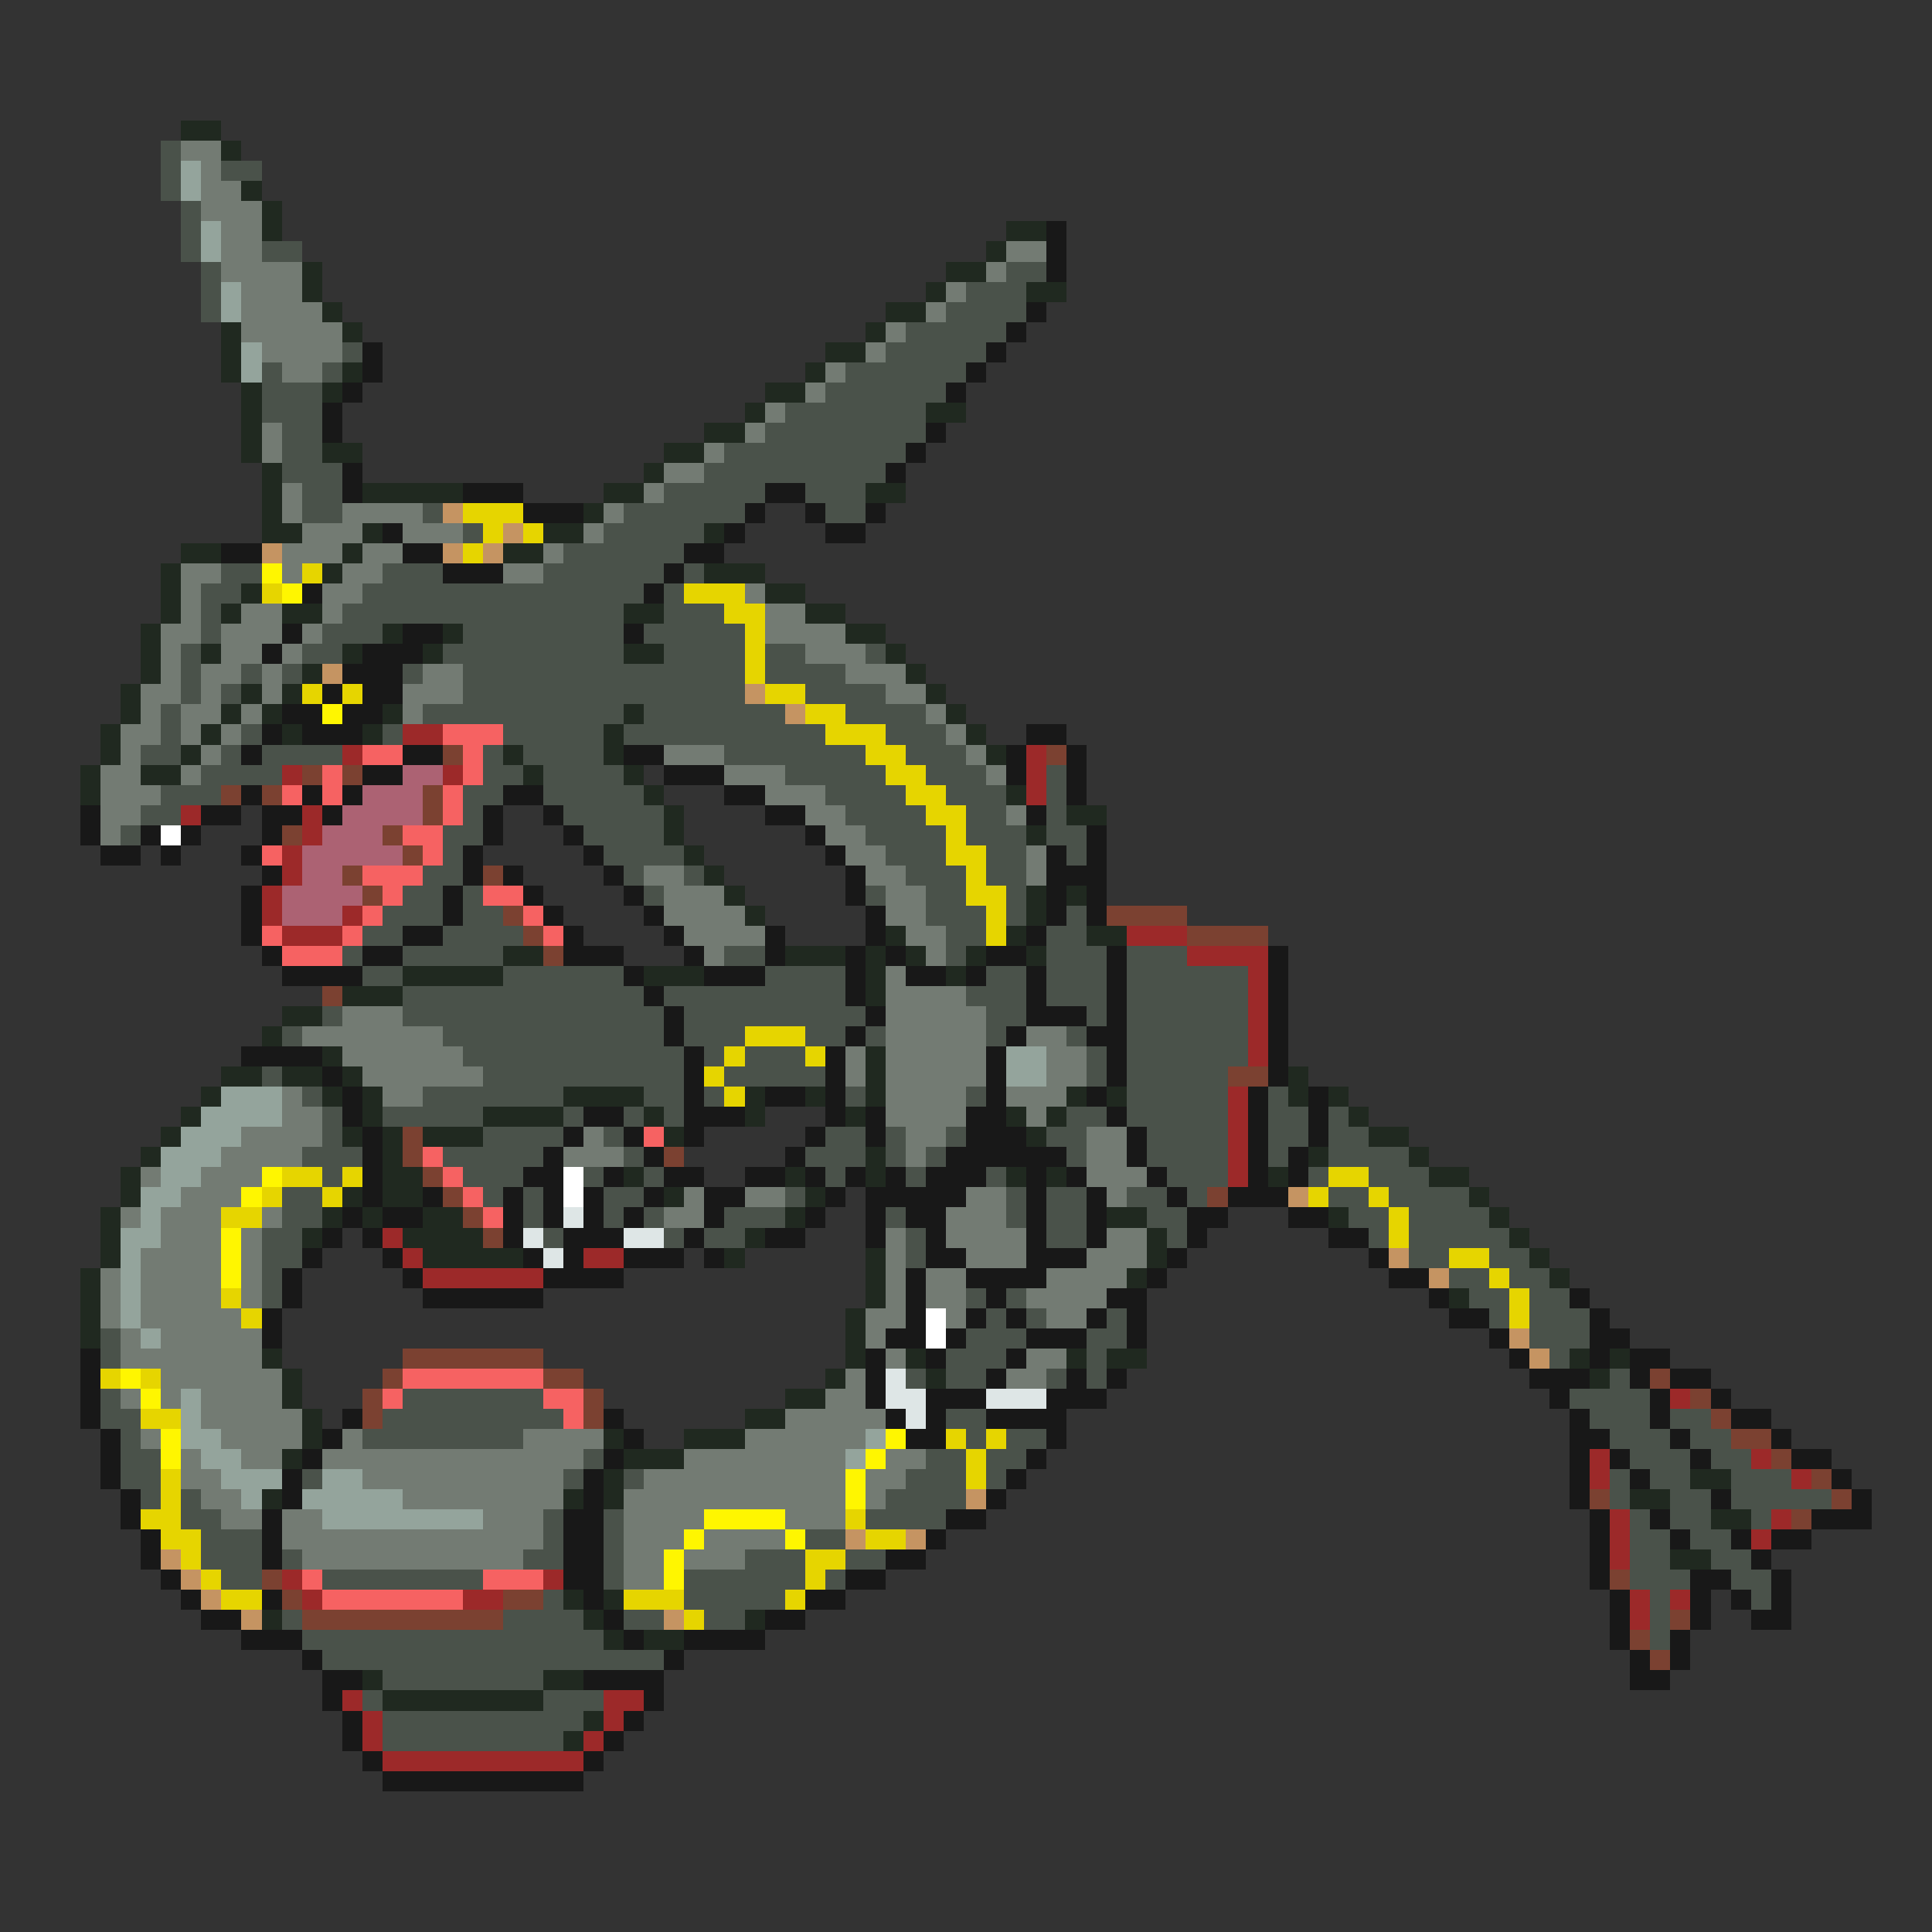 <svg xmlns="http://www.w3.org/2000/svg" viewBox="0 -0.5 96 96" shape-rendering="crispEdges">
<rect x="0" y="-0.5" width="96" height="96" fill="#333333" stroke="none"/>
<path stroke="#202920" d="M9 6h2M11 7h1M12 9h1M13 10h1M13 11h1M50 11h2M49 12h1M15 13h1M47 13h2M15 14h1M46 14h1M51 14h2M16 15h1M44 15h2M11 16h1M17 16h1M43 16h1M11 17h1M41 17h2M11 18h1M17 18h1M40 18h1M12 19h1M16 19h1M38 19h2M12 20h1M37 20h1M46 20h2M12 21h1M35 21h2M12 22h1M16 22h2M33 22h2M13 23h1M32 23h1M13 24h1M18 24h5M30 24h2M43 24h2M13 25h1M29 25h1M13 26h2M18 26h1M27 26h2M35 26h1M9 27h2M17 27h1M25 27h2M8 28h1M16 28h1M35 28h3M8 29h1M12 29h1M38 29h2M8 30h1M11 30h1M14 30h2M31 30h2M40 30h2M7 31h1M19 31h1M22 31h1M42 31h2M7 32h1M10 32h1M17 32h1M21 32h1M31 32h2M44 32h1M7 33h1M15 33h1M45 33h1M6 34h1M12 34h1M14 34h1M46 34h1M6 35h1M11 35h1M13 35h1M19 35h1M31 35h1M47 35h1M5 36h1M10 36h1M14 36h1M18 36h1M30 36h1M48 36h1M5 37h1M9 37h1M25 37h1M30 37h1M49 37h1M4 38h1M7 38h2M26 38h1M31 38h1M4 39h1M32 39h1M50 39h1M33 40h1M53 40h2M33 41h1M51 41h1M34 42h1M35 43h1M36 44h1M51 44h1M53 44h1M37 45h1M51 45h1M44 46h1M50 46h1M54 46h2M25 47h2M39 47h3M43 47h1M45 47h1M48 47h1M51 47h1M20 48h5M32 48h3M43 48h1M47 48h1M17 49h3M43 49h1M14 50h2M13 51h1M16 52h1M43 52h1M11 53h2M14 53h2M17 53h1M43 53h1M64 53h1M10 54h1M16 54h1M18 54h1M28 54h4M37 54h1M40 54h1M43 54h1M53 54h1M55 54h1M64 54h1M66 54h1M9 55h1M18 55h1M24 55h4M32 55h1M37 55h1M42 55h1M50 55h1M52 55h1M67 55h1M8 56h1M17 56h1M19 56h1M21 56h3M33 56h1M51 56h1M68 56h2M7 57h1M19 57h1M43 57h1M65 57h1M70 57h1M6 58h1M19 58h2M31 58h1M39 58h1M43 58h1M50 58h1M52 58h1M63 58h1M71 58h2M6 59h1M17 59h1M19 59h2M33 59h1M40 59h1M73 59h1M5 60h1M16 60h1M18 60h1M21 60h2M39 60h1M55 60h2M66 60h1M74 60h1M5 61h1M15 61h1M20 61h4M37 61h1M57 61h1M75 61h1M5 62h1M21 62h5M36 62h1M43 62h1M57 62h1M76 62h1M4 63h1M43 63h1M56 63h1M77 63h1M4 64h1M43 64h1M72 64h1M4 65h1M42 65h1M4 66h1M42 66h1M13 67h1M42 67h1M45 67h1M53 67h1M55 67h2M78 67h1M80 67h1M14 68h1M41 68h1M46 68h1M79 68h1M14 69h1M39 69h2M15 70h1M37 70h2M15 71h1M30 71h1M34 71h3M14 72h1M31 72h3M30 73h1M84 73h2M13 74h1M28 74h1M30 74h1M81 74h2M85 75h2M83 77h2M28 79h1M30 79h1M13 80h1M29 80h1M37 80h1M30 81h1M32 81h2M18 83h1M27 83h2M19 84h8M29 85h1M28 86h1" />
<path stroke="#4a524a" d="M8 7h1M8 8h1M11 8h2M8 9h1M9 10h1M9 11h1M9 12h1M13 12h2M10 13h1M50 13h2M10 14h1M48 14h3M10 15h1M47 15h4M45 16h5M17 17h1M44 17h5M13 18h1M16 18h1M42 18h6M13 19h3M41 19h6M13 20h3M39 20h7M14 21h2M38 21h8M14 22h2M36 22h9M14 23h3M35 23h9M15 24h2M33 24h5M40 24h3M15 25h2M21 25h1M31 25h6M41 25h2M23 26h1M30 26h5M28 27h6M11 28h2M19 28h3M27 28h6M34 28h1M10 29h2M18 29h14M33 29h1M10 30h1M17 30h14M33 30h3M10 31h1M16 31h3M23 31h8M32 31h5M9 32h1M15 32h2M22 32h9M33 32h4M38 32h2M43 32h1M9 33h1M12 33h1M14 33h1M20 33h1M23 33h14M38 33h4M9 34h1M11 34h1M23 34h14M40 34h4M8 35h1M21 35h10M32 35h7M42 35h4M8 36h1M12 36h1M19 36h1M25 36h5M31 36h10M44 36h3M7 37h2M11 37h1M13 37h4M24 37h1M26 37h4M36 37h7M45 37h3M10 38h4M24 38h2M27 38h4M39 38h5M46 38h3M52 38h1M8 39h3M23 39h2M27 39h5M41 39h4M47 39h3M52 39h1M7 40h2M23 40h1M28 40h5M42 40h4M48 40h2M52 40h1M6 41h1M22 41h2M29 41h4M43 41h4M48 41h3M52 41h2M22 42h1M30 42h4M44 42h3M49 42h2M53 42h1M21 43h2M31 43h1M34 43h1M45 43h3M49 43h2M20 44h2M23 44h1M32 44h1M43 44h1M46 44h2M50 44h1M19 45h3M23 45h2M46 45h3M50 45h1M53 45h1M18 46h2M22 46h4M47 46h2M52 46h2M17 47h1M20 47h5M36 47h2M47 47h1M52 47h3M56 47h3M18 48h2M25 48h6M38 48h4M49 48h2M52 48h3M56 48h6M20 49h12M33 49h9M48 49h3M52 49h3M56 49h6M16 50h1M20 50h13M34 50h9M49 50h2M54 50h1M56 50h6M14 51h1M22 51h11M34 51h3M40 51h2M43 51h1M49 51h1M53 51h1M56 51h6M23 52h11M35 52h1M37 52h3M54 52h1M56 52h6M13 53h1M24 53h10M36 53h5M54 53h1M56 53h5M15 54h1M21 54h7M32 54h2M35 54h1M42 54h1M48 54h1M56 54h5M63 54h1M16 55h1M19 55h5M28 55h1M31 55h1M33 55h1M53 55h2M56 55h5M63 55h2M66 55h1M16 56h1M24 56h4M30 56h1M41 56h2M44 56h1M47 56h1M52 56h2M57 56h4M63 56h2M66 56h2M15 57h3M22 57h5M31 57h1M40 57h3M44 57h1M46 57h1M53 57h1M57 57h4M63 57h1M66 57h4M16 58h1M23 58h3M29 58h1M32 58h1M41 58h1M45 58h1M49 58h1M58 58h3M65 58h1M68 58h3M14 59h2M24 59h1M26 59h1M30 59h2M39 59h1M50 59h1M52 59h2M56 59h2M59 59h1M66 59h2M69 59h4M14 60h2M26 60h1M30 60h1M32 60h1M36 60h3M44 60h1M50 60h1M52 60h2M57 60h2M67 60h2M70 60h4M13 61h2M27 61h1M33 61h1M35 61h2M45 61h1M52 61h2M58 61h1M68 61h1M70 61h5M13 62h2M45 62h1M70 62h2M74 62h2M13 63h1M72 63h2M75 63h2M13 64h1M48 64h1M50 64h1M73 64h2M76 64h2M49 65h1M51 65h1M55 65h1M74 65h1M76 65h3M5 66h1M48 66h3M54 66h2M76 66h3M5 67h1M47 67h3M54 67h1M77 67h1M45 68h1M47 68h2M52 68h1M54 68h1M80 68h1M5 69h1M20 69h7M78 69h4M5 70h2M19 70h9M47 70h2M79 70h3M83 70h2M6 71h1M18 71h8M48 71h1M50 71h2M80 71h3M84 71h2M6 72h2M29 72h1M46 72h2M49 72h2M81 72h3M85 72h2M6 73h2M15 73h1M28 73h1M31 73h1M45 73h3M49 73h1M80 73h1M82 73h2M86 73h3M7 74h1M9 74h1M44 74h4M80 74h1M83 74h2M86 74h5M9 75h2M27 75h1M30 75h1M43 75h4M81 75h1M83 75h2M87 75h1M10 76h3M27 76h1M30 76h1M40 76h2M81 76h2M84 76h2M10 77h3M14 77h1M26 77h2M30 77h1M37 77h3M42 77h2M81 77h2M85 77h2M11 78h2M16 78h8M30 78h1M34 78h6M41 78h1M81 78h3M86 78h2M27 79h1M34 79h5M82 79h1M87 79h1M14 80h1M25 80h4M31 80h2M35 80h2M82 80h1M15 81h15M82 81h1M16 82h17M19 83h8M18 84h1M27 84h3M19 85h10M19 86h9" />
<path stroke="#737b73" d="M9 7h2M10 8h1M10 9h2M10 10h3M11 11h2M11 12h2M50 12h2M11 13h4M49 13h1M12 14h3M47 14h1M12 15h4M46 15h1M12 16h5M44 16h1M13 17h4M43 17h1M14 18h2M41 18h1M40 19h1M38 20h1M13 21h1M37 21h1M13 22h1M35 22h1M33 23h2M14 24h1M32 24h1M14 25h1M17 25h4M30 25h1M15 26h3M20 26h3M29 26h1M14 27h3M18 27h2M27 27h1M9 28h2M14 28h1M17 28h2M25 28h2M9 29h1M16 29h2M37 29h1M9 30h1M12 30h2M16 30h1M38 30h2M8 31h2M11 31h3M15 31h1M38 31h4M8 32h1M11 32h2M14 32h1M40 32h3M8 33h1M10 33h2M13 33h1M21 33h2M42 33h3M7 34h2M10 34h1M13 34h1M20 34h3M44 34h2M7 35h1M9 35h2M12 35h1M20 35h1M46 35h1M6 36h2M9 36h1M11 36h1M47 36h1M6 37h1M10 37h1M33 37h3M48 37h1M5 38h2M9 38h1M36 38h3M49 38h1M5 39h3M38 39h3M5 40h2M40 40h2M50 40h1M5 41h1M41 41h2M42 42h2M51 42h1M32 43h2M43 43h2M51 43h1M33 44h3M44 44h2M33 45h4M44 45h2M34 46h4M45 46h2M35 47h1M46 47h1M44 48h1M44 49h4M17 50h3M44 50h5M15 51h7M44 51h5M51 51h2M17 52h6M42 52h1M44 52h5M52 52h2M18 53h6M42 53h1M44 53h5M52 53h2M14 54h1M19 54h2M44 54h4M50 54h3M14 55h2M44 55h4M51 55h1M12 56h4M29 56h1M45 56h2M54 56h2M11 57h4M28 57h3M45 57h1M54 57h2M7 58h1M10 58h3M54 58h3M9 59h3M34 59h1M37 59h2M48 59h2M55 59h1M6 60h1M8 60h3M13 60h1M33 60h2M47 60h3M8 61h3M12 61h1M44 61h1M47 61h4M55 61h2M7 62h4M12 62h1M44 62h1M48 62h3M54 62h3M5 63h1M7 63h4M12 63h1M44 63h1M46 63h2M52 63h4M5 64h1M7 64h4M12 64h1M44 64h1M46 64h2M51 64h4M5 65h1M7 65h5M43 65h2M47 65h1M52 65h2M6 66h1M8 66h5M43 66h1M6 67h7M44 67h1M51 67h2M8 68h6M42 68h1M50 68h2M6 69h1M8 69h1M10 69h4M41 69h2M10 70h5M39 70h5M7 71h1M11 71h4M17 71h1M26 71h4M37 71h6M9 72h1M12 72h2M16 72h13M34 72h8M44 72h2M9 73h2M18 73h10M32 73h10M43 73h2M10 74h2M20 74h8M31 74h11M43 74h1M11 75h2M14 75h2M24 75h3M31 75h4M39 75h3M14 76h13M31 76h3M35 76h4M15 77h11M31 77h2M34 77h3M31 78h2" />
<path stroke="#94a49c" d="M9 8h1M9 9h1M10 11h1M10 12h1M11 14h1M11 15h1M12 17h1M12 18h1M50 52h2M50 53h2M11 54h3M10 55h4M9 56h3M8 57h3M8 58h2M7 59h2M7 60h1M6 61h2M6 62h1M6 63h1M6 64h1M6 65h1M7 66h1M9 69h1M9 70h1M9 71h2M43 71h1M10 72h2M42 72h1M11 73h3M16 73h2M12 74h1M15 74h5M16 75h8" />
<path stroke="#181818" d="M52 11h1M52 12h1M52 13h1M51 15h1M50 16h1M18 17h1M49 17h1M18 18h1M48 18h1M17 19h1M47 19h1M16 20h1M16 21h1M46 21h1M45 22h1M17 23h1M44 23h1M17 24h1M23 24h3M38 24h2M26 25h3M37 25h1M40 25h1M43 25h1M19 26h1M36 26h1M41 26h2M11 27h2M20 27h2M34 27h2M22 28h3M33 28h1M15 29h1M32 29h1M14 31h1M20 31h2M31 31h1M13 32h1M18 32h3M17 33h3M16 34h1M18 34h2M14 35h2M17 35h2M13 36h1M15 36h3M51 36h2M12 37h1M20 37h2M31 37h2M50 37h1M53 37h1M18 38h2M33 38h3M50 38h1M53 38h1M12 39h1M15 39h1M17 39h1M25 39h2M36 39h2M53 39h1M4 40h1M10 40h2M13 40h2M16 40h1M24 40h1M27 40h1M38 40h2M51 40h1M4 41h1M7 41h1M9 41h1M13 41h1M24 41h1M28 41h1M40 41h1M54 41h1M5 42h2M8 42h1M12 42h1M23 42h1M29 42h1M41 42h1M52 42h1M54 42h1M13 43h1M23 43h1M25 43h1M30 43h1M42 43h1M52 43h3M12 44h1M22 44h1M26 44h1M31 44h1M42 44h1M52 44h1M54 44h1M12 45h1M22 45h1M27 45h1M32 45h1M43 45h1M52 45h1M54 45h1M12 46h1M20 46h2M28 46h1M33 46h1M38 46h1M43 46h1M51 46h1M13 47h1M18 47h2M28 47h3M34 47h1M38 47h1M42 47h1M44 47h1M49 47h2M55 47h1M63 47h1M14 48h4M31 48h1M35 48h3M42 48h1M45 48h2M48 48h1M51 48h1M55 48h1M63 48h1M32 49h1M42 49h1M51 49h1M55 49h1M63 49h1M33 50h1M43 50h1M51 50h3M55 50h1M63 50h1M33 51h1M42 51h1M50 51h1M54 51h2M63 51h1M12 52h4M34 52h1M41 52h1M49 52h1M55 52h1M63 52h1M16 53h1M34 53h1M41 53h1M49 53h1M55 53h1M63 53h1M17 54h1M34 54h1M38 54h2M41 54h1M49 54h1M54 54h1M62 54h1M65 54h1M17 55h1M29 55h2M34 55h3M41 55h1M43 55h1M48 55h2M55 55h1M62 55h1M65 55h1M18 56h1M28 56h1M31 56h1M34 56h1M40 56h1M43 56h1M48 56h3M56 56h1M62 56h1M65 56h1M18 57h1M27 57h1M32 57h1M39 57h1M47 57h6M56 57h1M62 57h1M64 57h1M18 58h1M26 58h2M30 58h1M33 58h2M37 58h2M40 58h1M42 58h1M44 58h1M46 58h3M51 58h1M53 58h1M57 58h1M62 58h1M64 58h1M18 59h1M21 59h1M25 59h1M27 59h1M29 59h1M32 59h1M35 59h2M41 59h1M43 59h5M51 59h1M54 59h1M58 59h1M61 59h3M17 60h1M19 60h2M25 60h1M27 60h1M29 60h1M31 60h1M35 60h1M40 60h1M43 60h1M45 60h2M51 60h1M54 60h1M59 60h2M64 60h2M16 61h1M18 61h1M25 61h1M28 61h3M34 61h1M38 61h2M43 61h1M46 61h1M51 61h1M54 61h1M59 61h1M66 61h2M15 62h1M19 62h1M26 62h1M28 62h1M31 62h3M35 62h1M46 62h2M51 62h3M58 62h1M68 62h1M14 63h1M20 63h1M27 63h4M45 63h1M48 63h4M57 63h1M69 63h2M14 64h1M21 64h6M45 64h1M49 64h1M55 64h2M71 64h1M78 64h1M13 65h1M45 65h1M48 65h1M50 65h1M54 65h1M56 65h1M72 65h2M79 65h1M13 66h1M44 66h2M47 66h1M51 66h3M56 66h1M74 66h1M79 66h2M4 67h1M43 67h1M46 67h1M50 67h1M75 67h1M79 67h1M81 67h2M4 68h1M43 68h1M49 68h1M53 68h1M55 68h1M76 68h3M81 68h1M83 68h2M4 69h1M43 69h1M46 69h3M52 69h3M77 69h1M82 69h1M85 69h1M4 70h1M17 70h1M30 70h1M44 70h1M46 70h1M49 70h4M78 70h1M82 70h1M86 70h2M5 71h1M16 71h1M31 71h1M45 71h2M52 71h1M78 71h2M83 71h1M88 71h1M5 72h1M15 72h1M30 72h1M51 72h1M78 72h1M80 72h1M84 72h1M89 72h2M5 73h1M14 73h1M29 73h1M50 73h1M78 73h1M81 73h1M91 73h1M6 74h1M14 74h1M29 74h1M49 74h1M78 74h1M85 74h1M92 74h1M6 75h1M13 75h1M28 75h2M47 75h2M79 75h1M82 75h1M90 75h3M7 76h1M13 76h1M28 76h2M46 76h1M79 76h1M83 76h1M86 76h1M88 76h2M7 77h1M13 77h1M28 77h2M44 77h2M79 77h1M87 77h1M8 78h1M28 78h2M42 78h2M79 78h1M84 78h2M88 78h1M9 79h1M13 79h1M29 79h1M40 79h2M80 79h1M84 79h1M86 79h1M88 79h1M10 80h2M30 80h1M38 80h2M80 80h1M84 80h1M87 80h2M12 81h3M31 81h1M34 81h4M80 81h1M83 81h1M15 82h1M33 82h1M81 82h1M83 82h1M16 83h2M29 83h4M81 83h2M16 84h1M32 84h1M17 85h1M31 85h1M17 86h1M30 86h1M18 87h1M29 87h1M19 88h10" />
<path stroke="#c59462" d="M22 25h1M25 26h1M13 27h1M22 27h1M24 27h1M16 33h1M37 34h1M39 35h1M64 59h1M69 62h1M71 63h1M75 66h1M76 67h1M48 74h1M42 76h1M45 76h1M8 77h1M9 78h1M10 79h1M12 80h1M33 80h1" />
<path stroke="#e6d500" d="M23 25h3M24 26h1M26 26h1M23 27h1M15 28h1M13 29h1M34 29h3M36 30h2M37 31h1M37 32h1M37 33h1M15 34h1M17 34h1M38 34h2M40 35h2M41 36h3M43 37h2M44 38h2M45 39h2M46 40h2M47 41h1M47 42h2M48 43h1M48 44h2M49 45h1M49 46h1M37 51h3M36 52h1M40 52h1M35 53h1M36 54h1M14 58h2M17 58h1M66 58h2M13 59h1M16 59h1M65 59h1M68 59h1M11 60h2M69 60h1M69 61h1M72 62h2M74 63h1M11 64h1M75 64h1M12 65h1M75 65h1M5 68h1M7 68h1M7 70h2M47 71h1M49 71h1M48 72h1M8 73h1M48 73h1M8 74h1M7 75h2M42 75h1M8 76h2M43 76h2M9 77h1M40 77h2M10 78h1M40 78h1M11 79h2M31 79h3M39 79h1M34 80h1" />
<path stroke="#fff600" d="M13 28h1M14 29h1M16 35h1M13 58h1M12 59h1M11 61h1M11 62h1M11 63h1M6 68h1M7 69h1M8 71h1M44 71h1M8 72h1M43 72h1M42 73h1M42 74h1M35 75h4M34 76h1M39 76h1M33 77h1M33 78h1" />
<path stroke="#9c2929" d="M20 36h2M17 37h1M51 37h1M14 38h1M22 38h1M51 38h1M51 39h1M9 40h1M15 40h1M15 41h1M14 42h1M14 43h1M13 44h1M13 45h1M17 45h1M14 46h3M56 46h3M59 47h4M62 48h1M62 49h1M62 50h1M62 51h1M62 52h1M61 54h1M61 55h1M61 56h1M61 57h1M61 58h1M19 61h1M20 62h1M29 62h2M21 63h6M83 69h1M79 72h1M87 72h1M79 73h1M89 73h1M80 75h1M88 75h1M80 76h1M87 76h1M80 77h1M14 78h1M27 78h1M15 79h1M23 79h2M81 79h1M83 79h1M81 80h1M17 84h1M30 84h2M18 85h1M30 85h1M18 86h1M29 86h1M19 87h10" />
<path stroke="#f66262" d="M22 36h3M18 37h2M23 37h1M16 38h1M23 38h1M14 39h1M16 39h1M22 39h1M22 40h1M20 41h2M13 42h1M21 42h1M18 43h3M19 44h1M24 44h2M18 45h1M26 45h1M13 46h1M17 46h1M27 46h1M14 47h3M32 56h1M21 57h1M22 58h1M23 59h1M24 60h1M20 68h7M19 69h1M27 69h2M28 70h1M15 78h1M24 78h3M16 79h7" />
<path stroke="#7b4131" d="M22 37h1M52 37h1M15 38h1M17 38h1M11 39h1M13 39h1M21 39h1M21 40h1M14 41h1M19 41h1M20 42h1M17 43h1M24 43h1M18 44h1M25 45h1M55 45h4M26 46h1M59 46h4M27 47h1M16 49h1M61 53h2M20 56h1M20 57h1M33 57h1M21 58h1M22 59h1M60 59h1M23 60h1M24 61h1M20 67h7M19 68h1M27 68h2M82 68h1M18 69h1M29 69h1M84 69h1M18 70h1M29 70h1M85 70h1M86 71h2M88 72h1M90 73h1M79 74h1M91 74h1M89 75h1M13 78h1M80 78h1M14 79h1M25 79h2M15 80h10M83 80h1M81 81h1M82 82h1" />
<path stroke="#ac6273" d="M20 38h2M18 39h3M17 40h4M16 41h3M15 42h5M15 43h2M14 44h4M14 45h3" />
<path stroke="#ffffff" d="M8 41h1M28 58h1M28 59h1M46 65h1M46 66h1" />
<path stroke="#dee6e6" d="M28 60h1M26 61h1M31 61h2M27 62h1M44 68h1M44 69h2M49 69h3M45 70h1" />
</svg>